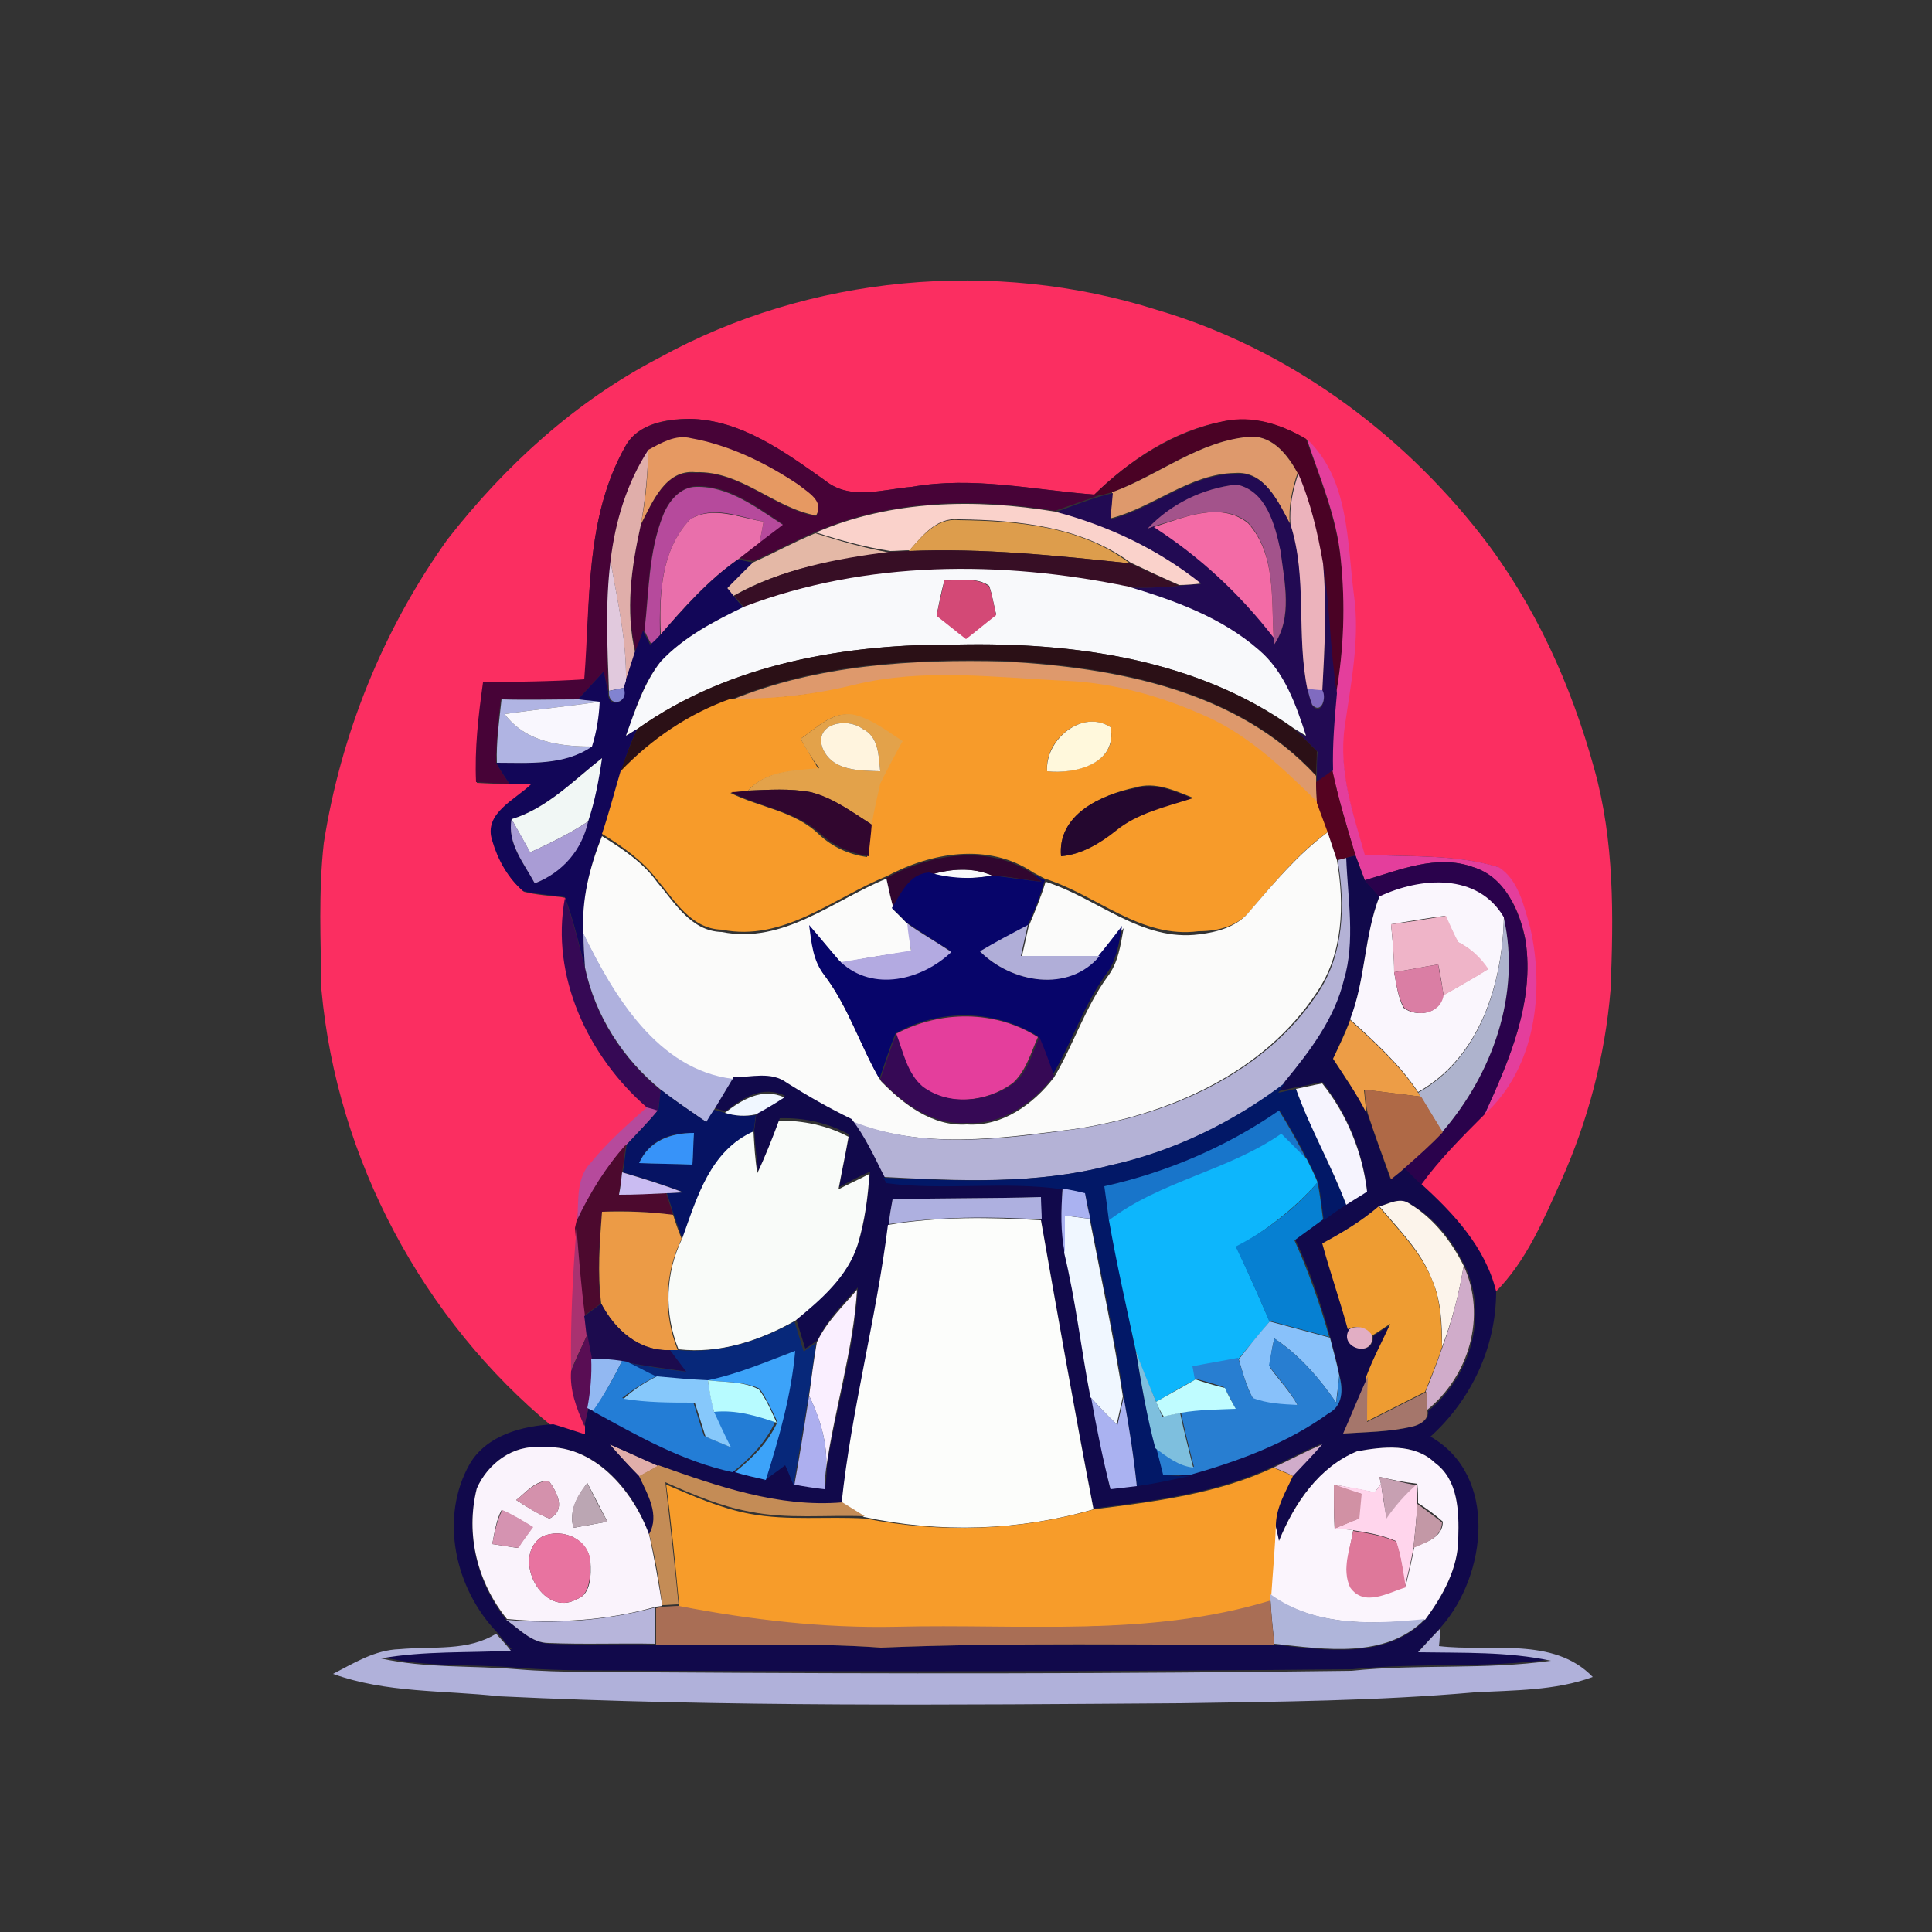 <?xml version="1.0" encoding="utf-8"?>
<!-- Generator: Adobe Illustrator 26.0.3, SVG Export Plug-In . SVG Version: 6.00 Build 0)  -->
<svg version="1.1" id="Layer_1" xmlns="http://www.w3.org/2000/svg" xmlns:xlink="http://www.w3.org/1999/xlink" x="0px" y="0px"
	 viewBox="0 0 250 250" style="enable-background:new 0 0 250 250;" xml:space="preserve">
<rect x="0" y="0" width="250" height="250" fill="#333333" stroke="none"/>
<style type="text/css">
	.st0{fill:#FB2E61;}
	.st1{fill:#470337;}
	.st2{fill:#4A0225;}
	.st3{fill:#E69962;}
	.st4{fill:#DE996C;}
	.st5{fill:#E43E9C;}
	.st6{fill:#E0AEAA;}
	.st7{fill:#220A53;}
	.st8{fill:#ECB3BC;}
	.st9{fill:#B64A9C;}
	.st10{fill:#A3538B;}
	.st11{fill:#FAD2CB;}
	.st12{fill:#E96FAB;}
	.st13{fill:#F36BA6;}
	.st14{fill:#DD9D4C;}
	.st15{fill:#E4B8A6;}
	.st16{fill:#370E25;}
	.st17{fill:#120658;}
	.st18{fill:#E1C9DD;}
	.st19{fill:#F8F9FB;}
	.st20{fill:#D34976;}
	.st21{fill:#2B1016;}
	.st22{fill:#F79B2A;}
	.st23{fill:#8183D1;}
	.st24{fill:#806BC0;}
	.st25{fill:#B0B4E3;}
	.st26{fill:#F9F7FE;}
	.st27{fill:#E3A24A;}
	.st28{fill:#FFF4DE;}
	.st29{fill:#FFF8DC;}
	.st30{fill:#F1F7F5;}
	.st31{fill:#550321;}
	.st32{fill:#31062F;}
	.st33{fill:#24072F;}
	.st34{fill:#A99CD5;}
	.st35{fill:#FBFBFA;}
	.st36{fill:#B4B2D6;}
	.st37{fill:#11094B;}
	.st38{fill:#07056A;}
	.st39{fill:#2A024C;}
	.st40{fill:#FAF6FD;}
	.st41{fill:#360955;}
	.st42{fill:#EFB4C8;}
	.st43{fill:#AEB3CD;}
	.st44{fill:#B3AAE1;}
	.st45{fill:#B0AED8;}
	.st46{fill:#AFB1DE;}
	.st47{fill:#DA7EA4;}
	.st48{fill:#ED9D46;}
	.st49{fill:#021867;}
	.st50{fill:#F6F4FE;}
	.st51{fill:#061363;}
	.st52{fill:#F0F7FF;}
	.st53{fill:#AF6946;}
	.st54{fill:#1875CA;}
	.st55{fill:#F9FBF9;}
	.st56{fill:#3793F9;}
	.st57{fill:#0DB6FC;}
	.st58{fill:#4C092E;}
	.st59{fill:#CABCF2;}
	.st60{fill:#0680D2;}
	.st61{fill:#AAB2F1;}
	.st62{fill:#AEB0E0;}
	.st63{fill:#FCF4EB;}
	.st64{fill:#EE9C32;}
	.st65{fill:#EC9B46;}
	.st66{fill:#FCFDFB;}
	.st67{fill:#A93270;}
	.st68{fill:#D0ACCA;}
	.st69{fill:#FAEFFF;}
	.st70{fill:#1C0B4E;}
	.st71{fill:#07287A;}
	.st72{fill:#88C1FA;}
	.st73{fill:#E2AEC4;}
	.st74{fill:#590D54;}
	.st75{fill:#287ED1;}
	.st76{fill:#92B8F2;}
	.st77{fill:#3CA3F9;}
	.st78{fill:#7EBFDE;}
	.st79{fill:#237DD6;}
	.st80{fill:#86C8FB;}
	.st81{fill:#A5766B;}
	.st82{fill:#B7FBFF;}
	.st83{fill:#BFFCFF;}
	.st84{fill:#ADAFEF;}
	.st85{fill:#FAF3FC;}
	.st86{fill:#FBF5FD;}
	.st87{fill:#C48C56;}
	.st88{fill:#F79C2A;}
	.st89{fill:#C7A0B2;}
	.st90{fill:#D491AC;}
	.st91{fill:#FFD5EC;}
	.st92{fill:#BBA6B3;}
	.st93{fill:#D191A4;}
	.st94{fill:#C398A6;}
	.st95{fill:#D593B1;}
	.st96{fill:#DE789A;}
	.st97{fill:#E873A0;}
	.st98{fill:#AFB5DA;}
	.st99{fill:#A96E55;}
	.st100{fill:#B7B5DB;}
	.st101{fill:#B0B1DA;}
</style>
<g id="_x23_fb2e61ff">
	<path class="st0" d="M85.3,46.3c19.4-10.7,43.3-12.9,64.4-6.2c16.7,4.9,31.4,15.6,42,29.2c6.9,8.9,11.6,19.3,14.6,30.2
		c2.6,9.3,2.5,19,2.1,28.6c-0.7,8.5-2.9,16.9-6.4,24.7c-2.3,5.1-4.5,10.4-8.5,14.4c-1.4-5.7-5.5-10-9.7-13.9
		c2.4-3.3,5.3-6.2,8.2-9.1c6.6-6,7.8-15.9,5.9-24.2c-0.8-2.8-1.5-6.2-4.1-7.8c-5.6-1.7-11.5-1.3-17.3-1.6
		c-1.5-5.4-3.3-10.9-2.6-16.5s2-11.3,1.2-17.1c-0.9-6.9-0.6-15-6.1-20.2c-3.2-1.9-6.9-3-10.6-2.3c-6.5,1.2-12.2,5-16.8,9.5
		c-7.9-0.6-15.7-2.4-23.6-1c-3.7,0.3-8,1.8-11.2-0.8c-5.3-3.7-10.9-7.9-17.6-8c-3,0-6.7,0.6-8.3,3.6c-5.2,9.2-4.5,20-5.2,30.2
		c-4.4,0.3-8.7,0.3-13.1,0.4c-0.7,4.3-1.1,8.6-0.9,12.9c1.4,0.1,2.9,0.1,4.3,0.2c0.7,0,2.2,0,2.9,0c-2.2,2.1-6.4,3.8-5.1,7.4
		c0.7,2.4,2,4.8,4,6.5c1.6,0.4,3.2,0.5,4.9,0.7l0.5,0.1c-1.9,10.2,3,20.6,10.7,27.1c-2.6,2.3-5.2,4.6-7.4,7.2c-1.9,2-1.5,5-1.8,7.6
		l0,0.9c-0.5,6.2-0.8,12.4-0.7,18.5c-0.2,2.5,0.8,4.8,1.7,7.1c0,0.4,0,1,0,1.4c-1.4-0.5-2.7-0.9-4.1-1.3c-16.9-13.9-28-34.7-30-56.6
		c-0.1-6.3-0.4-12.7,0.3-19c2.2-14.1,7.7-27.7,16-39.3C65.4,60.2,74.5,51.9,85.3,46.3z"/>
</g>
<g id="_x23_470337ff">
	<path class="st1" d="M80.9,57.8c1.6-3,5.3-3.5,8.3-3.6c6.7,0.1,12.4,4.3,17.6,8c3.2,2.6,7.5,1.1,11.2,0.8c7.9-1.4,15.8,0.4,23.6,1
		l0.9,0c-2,0.7-4,1.4-6,2.1c-10.3-1.7-21.2-1.5-30.9,2.7c-2.8,1.2-5.4,2.6-8.1,3.8c-0.5-0.1-1.4-0.3-1.9-0.4
		c0.9-0.7,1.8-1.4,2.7-2.1c1-0.8,2-1.6,3-2.3c-3.4-2.2-6.9-5-11.2-4.9c-2.1,0.1-3.6,1.9-4.3,3.7c-1.9,4.7-1.9,9.9-2.4,14.9
		c-0.4,1-0.8,1.9-1.1,2.9C80.9,79,81.7,73.4,82.9,68c1.5-2.9,3.1-7.2,7.1-6.8c5.8-0.3,10.1,4.6,15.6,5.6c1.1-1.9-1.1-3-2.3-4
		c-4.2-2.9-8.9-5.1-13.9-6c-2-0.5-3.8,0.6-5.5,1.5c-2.8,4.3-4.3,9.4-4.9,14.4c-0.7,5.6-0.4,11.2-0.3,16.8c-0.1-0.6-0.4-1.9-0.6-2.6
		c-1.1,1.2-2.2,2.4-3.3,3.6c-3.3,0-6.7,0.1-10,0c-0.3,2.7-0.6,5.5-0.6,8.2c0.5,0.9,1.1,1.8,1.7,2.7c-1.4,0-2.9-0.1-4.3-0.2
		c-0.2-4.3,0.3-8.6,0.9-12.9c4.4-0.1,8.7-0.1,13.1-0.4C76.4,77.9,75.7,67,80.9,57.8z"/>
</g>
<g id="_x23_4a0225ff">
	<path class="st2" d="M158.4,54.5c3.7-0.8,7.4,0.4,10.6,2.3c1.8,5.1,3.9,10.2,4.5,15.6c0.6,5.8,0.4,11.6-0.6,17.3
		c-0.9-5.6-0.9-11.3-1.8-16.9c-0.7-3.9-1.7-7.9-3.2-11.6c-1.2-2.3-3.1-4.7-5.9-4.7c-6.7,0.4-12,4.9-18.1,7.2
		c-0.4,0.1-1.1,0.3-1.5,0.4l-0.9,0C146.2,59.5,152,55.8,158.4,54.5z"/>
</g>
<g id="_x23_e69962ff">
	<path class="st3" d="M83.9,58.2c1.7-0.9,3.5-2,5.5-1.5c5,0.9,9.7,3.2,13.9,6c1.2,1,3.4,2.1,2.3,4c-5.5-1-9.7-5.8-15.6-5.6
		c-3.9-0.4-5.6,3.9-7.1,6.8C83.6,64.7,83.8,61.5,83.9,58.2z"/>
</g>
<g id="_x23_de996cff">
	<path class="st4" d="M143.9,63.7c6.1-2.2,11.4-6.8,18.1-7.2c2.8,0,4.7,2.5,5.9,4.7c-0.7,2.1-1.2,4.4-1,6.6
		c-1.5-2.8-3.2-6.9-7.1-6.6c-5.9,0.1-10.6,4.5-16.2,5.9C143.8,66,143.9,64.8,143.9,63.7z"/>
	<path class="st4" d="M94.6,90.6c11.2-4.6,23.5-5.3,35.4-5c14.4,0.8,30.1,3.7,40.3,14.8v0.9c0,0.7,0.1,2,0.1,2.7
		c-4.3-4.2-8.6-8.5-14.2-11c-5.7-2.6-11.9-4.4-18.2-4.7c-9.2-0.5-18.5-1.7-27.5,0.5C105.3,89.9,100,90.5,94.6,90.6z"/>
</g>
<g id="_x23_e43e9cff">
	<path class="st5" d="M169.1,56.8c5.5,5.2,5.2,13.2,6.1,20.2c0.8,5.7-0.4,11.4-1.2,17.1s1.1,11.2,2.6,16.5
		c5.8,0.3,11.7-0.1,17.3,1.6c2.6,1.6,3.3,5.1,4.1,7.8c1.9,8.3,0.7,18.2-5.9,24.2c3.2-7,6.5-14.6,5.3-22.5c-0.7-3.9-2.7-8.2-6.8-9.5
		c-4.7-1.7-9.5,0.4-14,1.7c-0.4-1.1-0.8-2.2-1.2-3.2c-1.1-3.7-2.2-7.3-3-11c-0.1-3.3,0.2-6.7,0.5-10c1-5.7,1.2-11.5,0.6-17.3
		C173,66.9,170.8,61.9,169.1,56.8z"/>
	<path class="st5" d="M115.9,133.8c5.8-3.1,12.9-3.1,18.4,0.4c-0.9,2-1.5,4.3-3.2,5.9c-3.3,2.5-8.4,3.1-11.9,0.5
		C117.4,138.9,116.8,136.2,115.9,133.8z"/>
</g>
<g id="_x23_e0aeaaff">
	<path class="st6" d="M79,72.6c0.6-5.1,2.1-10.1,4.9-14.4c-0.1,3.3-0.4,6.5-1,9.8c-1.2,5.4-2,11-0.7,16.5c-0.4,1.2-0.9,2.4-1.2,3.7
		C81.1,82.9,79.9,77.8,79,72.6z"/>
	<path class="st6" d="M78.9,186.9c2.1,0.9,4.2,1.8,6.3,2.8c-0.6,0.3-1.9,1-2.5,1.4C81.4,189.7,80.1,188.3,78.9,186.9z"/>
</g>
<g id="_x23_220a53ff">
	<path class="st7" d="M143.7,67.2c5.6-1.4,10.2-5.8,16.2-5.9c3.8-0.3,5.6,3.8,7.1,6.6c2.3,6.9,0.7,14.3,2.2,21.3
		c0.1,0.5,0.4,1.6,0.6,2.1c1.2,1.4,1.9-1,1.3-1.9c0.3-5.5,0.6-11.1,0.1-16.6c0.9,5.6,0.9,11.3,1.8,16.9c-0.3,3.3-0.6,6.7-0.5,10
		c-0.5,0.4-1.6,1.2-2.1,1.6v-0.9c0-1,0-2.1,0.1-3.1c-1-1-2-2-3-2.9c0.4,0.2,1.1,0.7,1.5,0.9c-1.3-4-2.7-8.3-6.1-11.1
		C158.1,80,152,77.8,146,76c2.2,0.1,4.4,0,6.6-0.2c0.7-0.1,2.1-0.2,2.8-0.2c-5.6-4.4-12.1-7.5-18.9-9.3c2-0.7,3.9-1.5,6-2.1
		c0.4-0.1,1.1-0.3,1.5-0.4C143.9,64.8,143.8,66,143.7,67.2 M148.5,68.4l0.8-0.3c5.9,3.8,11.2,8.7,15.5,14.3l0,1.1
		c2.6-3.6,1.4-8.2,0.9-12.2c-0.7-3.3-1.9-7.8-5.7-8.6C155.6,63.2,151.5,65.3,148.5,68.4z"/>
</g>
<g id="_x23_ecb3bcff">
	<path class="st8" d="M167,67.9c-0.2-2.3,0.3-4.5,1-6.6c1.6,3.7,2.5,7.6,3.2,11.6c0.5,5.5,0.2,11-0.1,16.6c-0.5-0.1-1.4-0.2-1.9-0.2
		C167.7,82.1,169.2,74.8,167,67.9z"/>
</g>
<g id="_x23_b64a9cff">
	<path class="st9" d="M85.8,66.7c0.7-1.8,2.2-3.7,4.3-3.7c4.2-0.1,7.8,2.7,11.2,4.9c-1,0.8-2,1.5-3,2.3c0.1-0.7,0.4-2,0.5-2.7
		c-3.1-0.6-6.5-2.2-9.5-0.3c-3.8,4-4,9.8-3.9,15c-0.3,0.3-0.8,0.9-1.1,1.2c-0.2-0.4-0.7-1.3-0.9-1.8C84,76.6,83.9,71.5,85.8,66.7z"
		/>
	<path class="st9" d="M83.8,143.2c0.3,0.1,1,0.3,1.4,0.4c-1.3,1.6-2.7,3-4.1,4.5c-2.7,2.9-4.7,6.3-6.4,9.9c0.2-2.6-0.2-5.6,1.8-7.6
		C78.6,147.8,81.2,145.5,83.8,143.2z"/>
</g>
<g id="_x23_a3538bff">
	<path class="st10" d="M148.5,68.4c3-3.2,7.1-5.2,11.5-5.7c3.9,0.8,5,5.3,5.7,8.6c0.5,4,1.6,8.7-0.9,12.2l0-1.1
		c-0.3-5,0.3-10.8-3.3-14.8c-3.6-2.8-8.3-0.6-12.2,0.5L148.5,68.4z"/>
</g>
<g id="_x23_fad2cbff">
	<path class="st11" d="M105.6,68.9c9.7-4.2,20.6-4.4,30.9-2.7c6.9,1.8,13.4,4.9,18.9,9.3c-0.7,0.1-2.1,0.2-2.8,0.2
		c-2.1-0.9-4.2-1.9-6.3-2.9c-6.4-4.7-14.6-5.5-22.2-5.6c-2.9-0.3-4.7,2.1-6.4,4c-0.6,0-1.9,0.1-2.5,0.1
		C111.9,70.8,108.7,69.9,105.6,68.9z"/>
</g>
<g id="_x23_e96fabff">
	<path class="st12" d="M89.3,67.2c2.9-1.8,6.4-0.2,9.5,0.3c-0.1,0.7-0.4,2-0.5,2.7c-0.9,0.7-1.8,1.4-2.7,2.1
		c-3.9,2.7-7.1,6.3-10.1,9.8C85.3,77,85.5,71.2,89.3,67.2z"/>
</g>
<g id="_x23_f36ba6ff">
	<path class="st13" d="M149.3,68.2c3.8-1.2,8.6-3.4,12.2-0.5c3.6,4,3,9.8,3.3,14.8C160.4,76.8,155.2,72,149.3,68.2z"/>
</g>
<g id="_x23_dd9d4cff">
	<path class="st14" d="M117.6,71.3c1.7-1.9,3.6-4.3,6.4-4c7.7,0.1,15.9,0.8,22.2,5.6C136.8,71.9,127.2,70.9,117.6,71.3z"/>
</g>
<g id="_x23_e4b8a6ff">
	<path class="st15" d="M97.4,72.8c2.7-1.2,5.4-2.7,8.1-3.8c3.2,1,6.3,1.9,9.6,2.5c-6.9,0.9-14,2.1-20.2,5.6c-0.2-0.2-0.6-0.7-0.8-1
		C95.2,74.9,96.3,73.8,97.4,72.8z"/>
</g>
<g id="_x23_370e25ff">
	<path class="st16" d="M115.1,71.4c0.6,0,1.9-0.1,2.5-0.1c9.6-0.4,19.2,0.6,28.7,1.6c2.1,1,4.2,1.9,6.3,2.9
		c-2.2,0.2-4.4,0.3-6.6,0.2c-16.4-3.5-33.9-3.4-49.7,2.6c-0.3-0.4-1-1.2-1.3-1.5C101.1,73.6,108.2,72.3,115.1,71.4z"/>
</g>
<g id="_x23_120658ff">
	<path class="st17" d="M85.4,82.2c3.1-3.5,6.2-7.1,10.1-9.8c0.5,0.1,1.4,0.3,1.9,0.4c-1.1,1.1-2.2,2.2-3.3,3.3
		c0.2,0.2,0.6,0.7,0.8,1c0.3,0.4,1,1.2,1.3,1.5c-3.9,1.8-7.8,3.9-10.7,7c-2.3,2.8-3.3,6.3-4.5,9.6c0.4-0.2,1.1-0.7,1.5-0.9
		c-0.9,1.8-1.6,3.8-2.2,5.7c-0.8,2.7-1.5,5.4-2.4,8.1c-1.6,4-2.6,8.3-2.4,12.7c0,1.5,0.1,2.9,0.2,4.4c-0.8-3.1-1.5-6.2-2.6-9.1
		l-0.5-0.1c-1.6-0.2-3.3-0.3-4.9-0.7c-2-1.7-3.3-4.1-4-6.5c-1.2-3.6,3-5.3,5.1-7.4c-0.7,0-2.2,0-2.9,0c-0.6-0.9-1.2-1.8-1.7-2.7
		c4.2,0,8.7,0.4,12.3-2.1c0.6-1.9,0.9-3.8,1-5.8c-0.7-0.1-2-0.2-2.7-0.3c1.1-1.2,2.2-2.4,3.3-3.6c0.2,0.6,0.4,1.9,0.6,2.6
		c-0.2,2.3,2.7,1.6,1.9-0.4l0.3-0.9c0.4-1.2,0.8-2.4,1.2-3.7c0.4-1,0.8-1.9,1.1-2.9c0.2,0.4,0.7,1.3,0.9,1.8
		C84.6,83.1,85.1,82.5,85.4,82.2 M66.2,106c-0.6,3.2,1.6,5.7,3,8.3c3.5-1.4,6-4.3,6.9-8c0.8-2.7,1.3-5.4,1.8-8.2
		C74.2,101,70.8,104.6,66.2,106z"/>
</g>
<g id="_x23_e1c9ddff">
	<path class="st18" d="M79,72.6c0.9,5.1,2.1,10.3,2,15.5L80.7,89c-0.5,0.1-1.5,0.3-1.9,0.4C78.6,83.8,78.3,78.2,79,72.6z"/>
</g>
<g id="_x23_f8f9fbff">
	<path class="st19" d="M96.3,78.5c15.8-6,33.3-6,49.7-2.6c6,1.8,12.1,4,16.9,8.2c3.3,2.8,4.8,7.1,6.1,11.1c-0.4-0.2-1.1-0.7-1.5-0.9
		C155,85.3,139,83.1,124,83.4c-14.4-0.1-29.5,2.4-41.5,10.9c-0.4,0.2-1.1,0.7-1.5,0.9c1.2-3.3,2.3-6.8,4.5-9.6
		C88.5,82.4,92.4,80.4,96.3,78.5 M122.2,75.1c-0.4,1.5-0.7,3-1,4.5c1.3,1,2.5,2,3.8,3c1.3-1,2.6-2.1,3.9-3.1
		c-0.3-1.2-0.5-2.5-0.9-3.7C126.3,74.6,124.2,75.2,122.2,75.1z"/>
	<path class="st19" d="M120.4,113.2c2.6-0.8,5.5-1,8,0.1C125.8,113.8,123.1,113.7,120.4,113.2z"/>
</g>
<g id="_x23_d34976ff">
	<path class="st20" d="M122.2,75.1c1.9,0.1,4.1-0.5,5.8,0.8c0.4,1.2,0.6,2.4,0.9,3.7c-1.3,1-2.6,2.1-3.9,3.1c-1.3-1-2.5-2-3.8-3
		C121.5,78.1,121.9,76.6,122.2,75.1z"/>
</g>
<g id="_x23_2b1016ff">
	<path class="st21" d="M82.5,94.3c12-8.5,27.1-11,41.5-10.9c15-0.3,31,1.9,43.4,10.9c1,0.9,2,1.9,3,2.9c0,1-0.1,2.1-0.1,3.1
		c-10.2-11.1-26-14-40.3-14.8c-11.9-0.3-24.3,0.4-35.4,5c-5.5,1.9-10.3,5.2-14.3,9.4C80.9,98.1,81.6,96.1,82.5,94.3z"/>
</g>
<g id="_x23_f79b2aff">
	<path class="st22" d="M110.6,88.6c9-2.2,18.3-0.9,27.5-0.5c6.3,0.3,12.5,2.1,18.2,4.7c5.5,2.5,9.9,6.8,14.2,11
		c0.5,1.3,0.9,2.5,1.4,3.8c-3.9,2.8-6.9,6.5-10,10.1c-1.6,2.1-4.2,2.8-6.8,2.8c-7.5,1-13.2-4.7-19.9-6.8c-0.4-0.2-1.1-0.6-1.5-0.8
		c-5.8-3.9-13.2-2.6-19,0.5c-6.9,2.8-13.3,8.5-21.3,6.9c-4-0.1-6.1-3.8-8.4-6.5c-1.9-2.5-4.5-4.3-7.1-5.9c0.9-2.7,1.6-5.4,2.4-8.1
		c4-4.2,8.9-7.5,14.3-9.4C100,90.5,105.3,89.9,110.6,88.6 M103.6,95.6c0.8,1.3,1.5,2.6,2.3,3.9c-3.2,0.3-6.8,0.2-9.2,2.9
		c-0.5,0-1.6,0.1-2.2,0.2c3.8,1.9,8.3,2.3,11.5,5.4c1.7,1.6,3.9,2.6,6.2,2.9c0.1-1.4,0.3-2.8,0.4-4.1c0.3-1.8,0.7-3.6,1.1-5.3
		c0.9-1.9,1.9-3.7,2.9-5.5c-2-1.2-3.9-2.7-6.2-3.4C107.8,91.9,105.7,94.2,103.6,95.6 M135.5,99.8c3.5,0.4,9.2-1,8.2-5.7
		C140.1,91.7,135.1,95.7,135.5,99.8 M137.3,110.8c2.7-0.2,5-1.7,7.1-3.4c2.9-2.3,6.5-3.1,9.9-4.2c-2.3-0.9-4.8-2.1-7.4-1.3
		C142.6,102.8,136.8,105.4,137.3,110.8z"/>
</g>
<g id="_x23_8183d1ff">
	<path class="st23" d="M78.8,89.4c0.5-0.1,1.5-0.3,1.9-0.4C81.5,91,78.6,91.7,78.8,89.4z"/>
</g>
<g id="_x23_806bc0ff">
	<path class="st24" d="M169.2,89.1c0.5,0.1,1.4,0.2,1.9,0.2c0.6,0.9-0.1,3.2-1.3,1.9C169.6,90.7,169.3,89.7,169.2,89.1z"/>
</g>
<g id="_x23_b0b4e3ff">
	<path class="st25" d="M64.9,90.5c3.3,0.1,6.7,0,10,0c0.7,0.1,2,0.2,2.7,0.3c-4.1,0.6-8.2,1-12.3,1.6c2.7,3.6,7.1,4.2,11.3,4.2
		c-3.6,2.5-8.2,2.1-12.3,2.1C64.2,96,64.6,93.3,64.9,90.5z"/>
</g>
<g id="_x23_f9f7feff">
	<path class="st26" d="M65.3,92.4c4.1-0.6,8.2-1,12.3-1.6c-0.1,2-0.4,3.9-1,5.8C72.4,96.6,68,96,65.3,92.4z"/>
</g>
<g id="_x23_e3a24aff">
	<path class="st27" d="M103.6,95.6c2.1-1.4,4.2-3.7,7-3.1c2.3,0.6,4.2,2.1,6.2,3.4c-1,1.8-2,3.7-2.9,5.5c-0.4,1.8-0.8,3.5-1.1,5.3
		c-2.5-1.6-5-3.4-7.9-4.2c-2.7-0.5-5.4-0.3-8.1-0.2c2.3-2.6,5.9-2.6,9.2-2.9C105.1,98.2,104.3,96.9,103.6,95.6 M106.4,96.7
		c1.2,3.1,4.8,3,7.5,3.1c-0.2-2-0.2-4.5-2.3-5.5C109.6,92.8,105.4,93.6,106.4,96.7z"/>
</g>
<g id="_x23_fff4deff">
	<path class="st28" d="M106.4,96.7c-1-3.1,3.2-3.9,5.2-2.4c2.1,1,2.1,3.5,2.3,5.5C111.2,99.7,107.6,99.8,106.4,96.7z"/>
</g>
<g id="_x23_fff8dcff">
	<path class="st29" d="M135.5,99.8c-0.3-4.1,4.6-8.1,8.2-5.7C144.6,98.9,139,100.2,135.5,99.8z"/>
</g>
<g id="_x23_f1f7f5ff">
	<path class="st30" d="M66.2,106c4.6-1.4,8-5,11.7-7.9c-0.4,2.8-0.9,5.5-1.8,8.2c-2.4,1.6-4.9,2.8-7.5,4
		C67.8,108.9,67,107.4,66.2,106z"/>
</g>
<g id="_x23_550321ff">
	<path class="st31" d="M172.4,99.7c0.8,3.7,1.9,7.4,3,11l-1.2,0.3l-1.2,0.3c-0.4-1.2-0.8-2.4-1.2-3.6c-0.5-1.3-0.9-2.5-1.4-3.8
		c0-0.7-0.1-2-0.1-2.7C170.9,100.8,171.9,100.1,172.4,99.7z"/>
</g>
<g id="_x23_31062fff">
	<path class="st32" d="M94.6,102.5c0.5,0,1.6-0.1,2.2-0.2c2.7-0.1,5.4-0.3,8.1,0.2c2.9,0.7,5.4,2.6,7.9,4.2
		c-0.1,1.4-0.3,2.8-0.4,4.1c-2.3-0.4-4.5-1.3-6.2-2.9C102.9,104.9,98.4,104.5,94.6,102.5z"/>
	<path class="st32" d="M114.7,113.6c5.8-3.1,13.2-4.4,19-0.5c0.3,0.3,0.9,0.8,1.1,1c-2.1-0.2-4.2-0.7-6.4-0.8
		c-2.5-1.1-5.4-0.9-8-0.1c-2.5,0.2-3.6,2.7-4.8,4.6C115.3,116.3,115,115,114.7,113.6z"/>
</g>
<g id="_x23_24072fff">
	<path class="st33" d="M137.3,110.8c-0.5-5.4,5.2-8,9.6-8.8c2.6-0.8,5.1,0.4,7.4,1.3c-3.4,1.1-7.1,1.9-9.9,4.2
		C142.4,109.1,140.1,110.5,137.3,110.8z"/>
</g>
<g id="_x23_a99cd5ff">
	<path class="st34" d="M69.2,114.3c-1.4-2.6-3.6-5.2-3-8.3c0.8,1.4,1.6,2.8,2.4,4.3c2.6-1.2,5.1-2.4,7.5-4
		C75.3,110,72.8,112.9,69.2,114.3z"/>
</g>
<g id="_x23_fbfbfaff">
	<path class="st35" d="M161.8,117.8c3.1-3.6,6.2-7.3,10-10.1c0.4,1.2,0.8,2.4,1.2,3.6c1,5.8,0.8,12.1-2.6,17.1
		c-6.9,10.5-19.3,15.9-31.4,17.7c-9.5,1.2-19.7,2.7-28.9-1c-2.9-1.4-5.7-3-8.4-4.7c-2.1-1.4-4.6-0.7-6.9-0.7
		c-9.8-1.2-15.4-10.8-19.3-18.8c-0.3-4.4,0.8-8.7,2.4-12.7c2.6,1.6,5.3,3.4,7.1,5.9c2.3,2.7,4.4,6.4,8.4,6.5
		c8,1.6,14.4-4.1,21.3-6.9c0.3,1.4,0.6,2.8,1,4.1c0.4,0.4,1.3,1.3,1.8,1.8c0.1,1.2,0.3,2.3,0.4,3.5c-3,0.4-6.1,0.9-9.1,1.5
		c-1.3-1.5-2.6-3.1-3.9-4.6c0.3,2.2,0.5,4.6,2,6.5c3,4.1,4.5,9,7.1,13.4c2.9,3,6.7,5.9,11.1,5.6c4.6,0.3,8.6-2.6,11.3-6.1
		c2.5-4.2,4-9,6.9-13c1.4-1.8,1.7-4.1,2.1-6.3c-1,1.2-2,2.5-3,3.8c-3.4,0-6.8,0-10.2,0c0.3-1.3,0.6-2.7,0.9-4
		c0.8-1.9,1.6-3.8,2.2-5.8c6.7,2.1,12.4,7.8,19.9,6.8C157.6,120.6,160.2,119.9,161.8,117.8z"/>
</g>
<g id="_x23_b4b2d6ff">
	<path class="st36" d="M173.1,111.3l1.2-0.3c0.2,5.3,1.2,10.8-0.3,16c-1.2,5-4.4,9.1-7.6,13.1c-6.7,5.1-14.4,8.9-22.7,10.7
		c-9.6,2.5-19.6,2-29.3,1.5c-1.2-2.5-2.5-5-4.1-7.2c9.2,3.7,19.4,2.3,28.9,1c12.1-1.8,24.5-7.2,31.4-17.7
		C173.9,123.4,174.1,117.1,173.1,111.3z"/>
</g>
<g id="_x23_11094bff">
	<path class="st37" d="M174.2,111l1.2-0.3c0.4,1.1,0.8,2.2,1.2,3.2c0.6,0.7,1.3,1.4,1.9,2.1c-2,5.1-1.8,10.8-3.8,16
		c-0.7,1.7-1.5,3.4-2.2,5c1.5,2.3,3.1,4.6,4.4,7c1,2.9,2,5.7,3,8.5c0.4-0.4,1.3-1.1,1.8-1.5c0.7,0.8,1.5,1.5,2.2,2.2
		c4.2,3.8,8.3,8.2,9.7,13.9c0,7.2-3.2,14-8.5,18.8c8.8,5,7.3,17.9,1.4,24.6c-1,1.1-1.9,2.1-2.9,3.1c5.7,0.2,11.5-0.1,17.2,1.1
		c-8.6,1.2-17.2,0.4-25.8,1.3c-30,0.3-60,0.3-90,0.2c-6-0.1-12,0.1-18-0.4c-5.9-0.5-11.8,0-17.6-1.4c5.5-1,11.2-0.7,16.8-1
		c-0.7-0.7-1.3-1.5-1.9-2.2c-5.4-5.6-7.5-14.8-3.5-21.8c2.2-3.7,6.8-4.9,10.8-5.1c1.4,0.4,2.8,0.9,4.1,1.3c0-0.3,0-1,0-1.4
		c0.1-0.6,0.4-1.7,0.5-2.2l0.8,0.4c5.8,3.1,11.6,6.4,18.1,7.9c1.3,0.4,2.7,0.7,4,1c0.9-0.7,1.8-1.3,2.7-2c0.3,0.9,0.7,1.8,1.1,2.6
		c1,0.1,2.9,0.4,3.9,0.5c0.1-0.7,0.2-2,0.2-2.7c1.2-7.7,3.6-15.2,4-23.1c-1.9,2.1-4,4.2-5.2,6.8c-0.4,0.3-1.2,0.9-1.6,1.1
		c-0.4-1.3-0.8-2.6-1.2-3.9c3.4-2.6,6.8-5.7,8.1-9.9c0.9-2.9,1.2-6,1.5-9.1c-1.4,0.6-2.7,1.3-4,2c0.4-2.3,0.9-4.6,1.3-6.8
		c-2.8-1.5-5.8-2.2-9-2.1c-0.8,2.4-1.8,4.7-2.8,6.9c-0.2-1.8-0.4-3.6-0.5-5.4c0.1-0.6,0.2-1.7,0.3-2.2c1.2-0.7,2.5-1.5,3.7-2.2
		c-2.9-1.4-5.4,0.2-7.7,2c-0.4-0.1-1.1-0.3-1.4-0.4c0.8-1.4,1.6-2.7,2.4-4c2.3,0,4.9-0.8,6.9,0.7c2.7,1.7,5.5,3.3,8.4,4.7
		c1.7,2.2,2.9,4.8,4.1,7.2l0.4,0.7c7.6,1,15.3-0.3,22.8,0.8c-0.2,2.8-0.2,5.6,0.3,8.4c1.4,6.2,2.2,12.5,3.4,18.7
		c0.8,3.9,1.5,7.9,2.4,11.8c0.9-0.1,2.6-0.3,3.4-0.4c2.3-0.3,4.6-0.8,6.8-1.3c6.3-1.8,12.7-4.2,18.1-8c1.9-1,1.9-3.1,1.4-4.9
		c-0.3-1.7-0.8-3.3-1.2-4.9c-1.2-4.3-2.6-8.5-4.5-12.5c1.2-0.9,2.4-1.8,3.7-2.7c0.9-0.7,1.9-1.3,2.9-2c0.9-0.6,1.8-1.2,2.7-1.7
		c-0.6-5.1-2.6-10-5.8-14c-1.1,0.2-2.2,0.5-3.4,0.7c-0.6,0.1-1.8,0.4-2.3,0.5c0.2-0.3,0.7-1,0.9-1.3c3.2-3.9,6.4-8.1,7.6-13.1
		C175.4,121.8,174.4,116.3,174.2,111 M115.5,155.2c-0.2,1.1-0.4,2.2-0.5,3.3c-1.5,12.1-4.8,23.9-6,36c-8.2,0.7-16.2-2.1-23.8-4.8
		c-2.1-0.9-4.2-1.9-6.3-2.8c1.2,1.4,2.5,2.8,3.8,4.1c1.1,2.4,2.8,5,1.3,7.6c-2-5.8-7.2-11.9-14-11.3c-3.6-0.4-6.9,2.1-8.3,5.3
		c-1.5,5.9,0,12.2,3.8,17c1.7,1.2,3.3,3,5.6,3.1c4.6,0.2,9.2,0,13.8,0.1c9.7,0.2,19.4-0.3,29.1,0.4c17-0.7,34-0.3,50.9-0.4
		c6.5,0.7,14.4,2,19.5-3.2c2.3-3.1,4.3-6.6,4.3-10.6c0.1-3.4,0-7.5-3-9.7c-2.7-2.6-6.8-2.1-10.1-1.5c-5,2.1-8.2,6.8-10.1,11.6
		c-0.1-0.6-0.4-1.7-0.5-2.3c0.1-2.2,1.3-4.2,2.2-6.2c1.3-1.3,2.6-2.7,3.8-4.1c-2.1,0.9-4.2,2-6.3,3c-7.3,3.4-15.3,4.4-23.2,5.4
		c-2.4-12.4-4.6-24.9-6.8-37.4c0-0.7-0.1-2.2-0.1-2.9C128.3,155.1,121.9,155,115.5,155.2 M178.5,156.1c-2.2,1.9-4.8,3.4-7.3,4.8
		c1,3.8,2.2,7.4,3.5,11.1c-1.5,2.4,3.1,3.8,3,0.9c0.8-0.6,1.7-1.1,2.5-1.6c-1.1,2.3-2.2,4.5-3.1,6.8c-1.1,2.5-2.1,4.9-3.2,7.4
		c3-0.2,6-0.2,8.9-0.9c0.9-0.2,2.2-0.9,2-2c5.4-4.4,7.8-12.2,4.8-18.7c-1.6-3.3-3.9-6.3-7.1-8.1
		C181.1,154.9,179.7,155.7,178.5,156.1z"/>
</g>
<g id="_x23_07056aff">
	<path class="st38" d="M128.4,113.3c2.1,0.2,4.2,0.6,6.4,0.8c-0.3-0.3-0.9-0.8-1.1-1c0.4,0.2,1.1,0.6,1.5,0.8
		c-0.6,2-1.3,3.9-2.2,5.8c-2,1.2-4.1,2.3-6.2,3.4c4.1,4.1,11.5,5.4,15.4,0.5c1-1.2,2-2.5,3-3.8c-0.4,2.2-0.7,4.5-2.1,6.3
		c-2.9,4-4.4,8.8-6.9,13c-0.6-1.7-1.2-3.3-1.9-5c-5.6-3.5-12.7-3.6-18.4-0.4c-0.8,1.9-1.4,3.9-2.1,5.9c-2.5-4.3-4-9.3-7.1-13.4
		c-1.5-1.8-1.7-4.2-2-6.5c1.3,1.5,2.6,3.1,3.9,4.6c4.2,3.8,10.5,2.3,14.3-1.3c-1.9-1.2-3.8-2.4-5.7-3.7c-0.4-0.5-1.3-1.3-1.8-1.8
		c1.2-1.9,2.2-4.4,4.8-4.6C123.1,113.7,125.8,113.8,128.4,113.3z"/>
</g>
<g id="_x23_2a024cff">
	<path class="st39" d="M176.6,113.9c4.5-1.3,9.3-3.4,14-1.7c4.1,1.2,6,5.6,6.8,9.5c1.2,7.9-2.1,15.5-5.3,22.5
		c-2.9,2.9-5.8,5.8-8.2,9.1c-0.8-0.8-1.5-1.5-2.2-2.2c1.7-1.5,3.4-2.9,4.9-4.6c6.5-7.5,10.2-17.8,8-27.7c-3.4-5.8-10.7-5.2-16.1-2.7
		C177.9,115.3,177.2,114.7,176.6,113.9z"/>
</g>
<g id="_x23_faf6fdff">
	<path class="st40" d="M178.5,116c5.3-2.5,12.7-3.1,16.1,2.7c-0.2,8.6-3.1,18.1-11.1,22.6c-2.4-3.6-5.6-6.5-8.8-9.4
		C176.7,126.8,176.5,121.2,178.5,116 M180,119.6c0.2,2.1,0.4,4.2,0.4,6.2c0.3,1.6,0.5,3.2,1.2,4.6c1.7,1.3,4.8,0.8,5.1-1.6
		c1.9-1.1,3.9-2.2,5.8-3.4c-1-1.5-2.3-2.7-3.9-3.5c-0.5-1.1-1.1-2.2-1.6-3.4C184.7,118.8,182.3,119.2,180,119.6z"/>
</g>
<g id="_x23_360955ff">
	<path class="st41" d="M73.1,116.2c1.1,3,1.8,6,2.6,9.1c1.3,6.2,4.9,11.8,9.8,15.8c-0.1,0.9-0.2,1.8-0.4,2.6c-0.3-0.1-1-0.3-1.4-0.4
		C76.1,136.7,71.2,126.3,73.1,116.2z"/>
	<path class="st41" d="M113.9,139.7c0.7-2,1.3-4,2.1-5.9c0.9,2.4,1.4,5.1,3.4,6.8c3.5,2.6,8.5,2,11.9-0.5c1.7-1.5,2.3-3.9,3.2-5.9
		c0.7,1.6,1.3,3.3,1.9,5c-2.7,3.5-6.7,6.4-11.3,6.1C120.5,145.6,116.8,142.7,113.9,139.7z"/>
</g>
<g id="_x23_efb4c8ff">
	<path class="st42" d="M180,119.6c2.4-0.3,4.8-0.7,7.1-1.1c0.5,1.1,1,2.3,1.6,3.4c1.6,0.8,2.9,2,3.9,3.5c-1.9,1.2-3.9,2.3-5.8,3.4
		c-0.2-1.3-0.4-2.7-0.7-4c-1.9,0.3-3.8,0.7-5.7,1C180.4,123.7,180.2,121.6,180,119.6z"/>
</g>
<g id="_x23_aeb3cdff">
	<path class="st43" d="M194.6,118.8c2.2,9.9-1.5,20.2-8,27.7c-0.9-1.5-1.8-3.1-2.8-4.6l-0.3-0.5
		C191.5,136.9,194.4,127.4,194.6,118.8z"/>
</g>
<g id="_x23_b3aae1ff">
	<path class="st44" d="M117.4,119.5c1.8,1.3,3.8,2.4,5.7,3.7c-3.8,3.6-10.1,5.2-14.3,1.3c3-0.5,6.1-1,9.1-1.5
		C117.7,121.9,117.5,120.7,117.4,119.5z"/>
</g>
<g id="_x23_b0aed8ff">
	<path class="st45" d="M126.8,123.1c2-1.2,4.1-2.3,6.2-3.4c-0.3,1.3-0.6,2.6-0.9,4c3.4,0,6.8,0,10.2,0
		C138.3,128.5,130.9,127.2,126.8,123.1z"/>
</g>
<g id="_x23_afb1deff">
	<path class="st46" d="M75.5,120.8c3.9,8,9.6,17.6,19.3,18.8c-0.8,1.3-1.6,2.7-2.4,4c-0.2,0.4-0.7,1.2-1,1.6c-2-1.4-4-2.7-5.9-4.2
		c-4.9-4-8.5-9.6-9.8-15.8C75.6,123.8,75.5,122.3,75.5,120.8z"/>
</g>
<g id="_x23_da7ea4ff">
	<path class="st47" d="M180.4,125.8c1.9-0.3,3.8-0.7,5.7-1c0.2,1.3,0.5,2.6,0.7,4c-0.4,2.4-3.4,2.9-5.1,1.6
		C180.9,129,180.7,127.4,180.4,125.8z"/>
</g>
<g id="_x23_ed9d46ff">
	<path class="st48" d="M172.5,137c0.8-1.7,1.6-3.3,2.2-5c3.2,2.9,6.4,5.8,8.8,9.4l0.3,0.5c-2.4-0.3-4.9-0.6-7.3-0.9
		c0.1,0.8,0.2,2.2,0.3,3C175.6,141.6,174,139.3,172.5,137z"/>
</g>
<g id="_x23_021867ff">
	<path class="st49" d="M143.6,150.8c8.2-1.8,16-5.6,22.7-10.7c-0.2,0.3-0.7,1-0.9,1.3c0.6-0.1,1.8-0.4,2.3-0.5
		c1.9,5.1,4.6,9.9,6.5,15c-1,0.6-1.9,1.3-2.9,2c-0.2-1.6-0.4-3.2-0.7-4.8c-0.4-1-0.9-2.1-1.4-3c-1.1-2.2-2.3-4.3-3.6-6.4
		c-6.8,4.7-14.5,8.1-22.6,9.8c0.2,1.5,0.4,2.9,0.6,4.4c1,5.7,2.2,11.4,3.4,17.1c0.7,4.2,1.4,8.3,2.7,12.4c0.3,1.2,0.6,2.4,0.9,3.5
		c1.1,0,2.2,0.1,3.3,0.1c-2.3,0.5-4.5,1-6.8,1.3c-0.4-3.9-1-7.7-1.7-11.5c-1.1-7.7-2.8-15.4-4.3-23c-0.2-1.1-0.4-2.2-0.7-3.3
		c-0.7-0.2-2.2-0.5-2.9-0.6c-7.6-1.1-15.3,0.2-22.8-0.8l-0.4-0.7C124.1,152.8,134,153.3,143.6,150.8z"/>
</g>
<g id="_x23_f6f4feff">
	<path class="st50" d="M167.7,140.9c1.1-0.2,2.2-0.5,3.4-0.7c3.2,4,5.2,8.9,5.8,14c-0.9,0.6-1.8,1.1-2.7,1.7
		C172.3,150.8,169.5,146,167.7,140.9z"/>
</g>
<g id="_x23_061363ff">
	<path class="st51" d="M85.5,141c1.9,1.5,3.9,2.8,5.9,4.2c0.2-0.4,0.7-1.2,1-1.6c0.4,0.1,1.1,0.3,1.4,0.4c1.3,0.4,2.6,0.5,4,0.3
		c-0.1,0.6-0.2,1.7-0.3,2.2c-5.6,2.5-7.3,8.5-9.2,13.8c-0.4-1-0.7-2.1-1.1-3.1c-0.3-0.9-0.6-1.9-0.9-2.8c0.6,0,1.7-0.1,2.2-0.1
		c-2.6-1-5.2-1.8-7.9-2.6c0.2-1.2,0.3-2.4,0.5-3.6c1.4-1.5,2.8-2.9,4.1-4.5C85.3,142.8,85.4,141.9,85.5,141 M82.7,150.5
		c2.3,0.1,4.6,0.1,6.9,0.2c0.1-1.4,0.1-2.8,0.2-4.1C86.7,146.5,83.9,147.6,82.7,150.5z"/>
</g>
<g id="_x23_f0f7ffff">
	<path class="st52" d="M93.8,144c2.2-1.7,4.8-3.3,7.7-2c-1.2,0.8-2.4,1.5-3.7,2.2C96.4,144.5,95.1,144.4,93.8,144z"/>
	<path class="st52" d="M137.7,157.3c1.1,0.1,2.2,0.3,3.3,0.4c1.5,7.7,3.1,15.3,4.3,23c-0.2,0.9-0.6,2.7-0.8,3.6
		c-1.2-1.1-2.3-2.3-3.4-3.5c-1.2-6.2-1.9-12.5-3.4-18.7C137.8,160.5,137.8,158.9,137.7,157.3z"/>
</g>
<g id="_x23_af6946ff">
	<path class="st53" d="M176.6,141c2.4,0.3,4.9,0.6,7.3,0.9c0.9,1.5,1.8,3,2.8,4.6c-1.5,1.6-3.2,3.1-4.9,4.6
		c-0.4,0.4-1.3,1.1-1.8,1.5c-1-2.8-2.1-5.7-3-8.5C176.8,143.3,176.6,141.8,176.6,141z"/>
</g>
<g id="_x23_1875caff">
	<path class="st54" d="M142.9,153.5c8.1-1.8,15.8-5.1,22.6-9.8c1.3,2.1,2.5,4.2,3.6,6.4c-1.1-1.1-2.2-2.2-3.3-3.3
		c-6.9,4.8-15.6,6.1-22.3,11.2C143.3,156.4,143.1,154.9,142.9,153.5z"/>
</g>
<g id="_x23_f9fbf9ff">
	<path class="st55" d="M100.8,145c3.1,0,6.2,0.6,9,2.1c-0.4,2.3-0.9,4.6-1.3,6.8c1.3-0.7,2.7-1.3,4-2c-0.2,3.1-0.6,6.1-1.5,9.1
		c-1.3,4.2-4.8,7.2-8.1,9.9c-4.6,2.6-9.8,4.3-15.1,3.7c-1.9-4.7-1.7-9.9,0.5-14.4c1.9-5.3,3.6-11.3,9.2-13.8
		c0.1,1.8,0.2,3.6,0.5,5.4C99,149.7,99.9,147.4,100.8,145z"/>
</g>
<g id="_x23_3793f9ff">
	<path class="st56" d="M82.7,150.5c1.3-2.9,4.1-3.9,7.1-3.9c-0.1,1.4-0.1,2.8-0.2,4.1C87.3,150.6,84.9,150.6,82.7,150.5z"/>
</g>
<g id="_x23_0db6fcff">
	<path class="st57" d="M143.5,157.9c6.7-5.1,15.4-6.4,22.3-11.2c1.1,1.1,2.2,2.2,3.3,3.3c0.5,1,1,2,1.4,3c-3,3.4-6.6,6.2-10.5,8.4
		c1.5,3.2,2.9,6.4,4.3,9.6c-1.3,1.6-2.7,3.2-4,4.8c-2,0.4-3.9,0.7-5.9,1.1c0.1,0.4,0.2,1.2,0.3,1.6c-1.7,0.9-3.4,1.9-5.1,2.9
		c-0.9-2.1-1.9-4.3-2.6-6.5C145.8,169.3,144.5,163.6,143.5,157.9z"/>
</g>
<g id="_x23_4c092eff">
	<path class="st58" d="M74.6,158c1.7-3.6,3.8-7,6.4-9.9c-0.2,1.2-0.3,2.4-0.5,3.6c-0.1,1-0.3,1.9-0.4,2.9c2-0.1,4.1-0.1,6.1-0.2
		c0.3,0.9,0.6,1.9,0.9,2.8c-3.1-0.4-6.2-0.6-9.2-0.4c-0.4,4-0.6,8-0.2,11.9c-0.6,0.4-1.6,1.2-2.2,1.6c-0.4-3.8-0.8-7.6-1.1-11.4
		L74.6,158z"/>
</g>
<g id="_x23_cabcf2ff">
	<path class="st59" d="M80.1,154.6c0.2-1,0.3-1.9,0.4-2.9c2.7,0.8,5.3,1.6,7.9,2.6c-0.6,0-1.7,0.1-2.2,0.1
		C84.2,154.5,82.2,154.6,80.1,154.6z"/>
</g>
<g id="_x23_0680d2ff">
	<path class="st60" d="M170.5,153c0.3,1.6,0.5,3.2,0.7,4.8c-1.2,0.9-2.5,1.8-3.7,2.7c1.8,4,3.3,8.2,4.5,12.5
		c-2.6-0.7-5.2-1.4-7.8-2.1c-1.3-3.2-2.8-6.4-4.3-9.6C164,159.2,167.6,156.4,170.5,153z"/>
</g>
<g id="_x23_aab2f1ff">
	<path class="st61" d="M137.8,162.2c-0.6-2.8-0.5-5.6-0.3-8.4c0.7,0.1,2.2,0.4,2.9,0.6c0.2,1.1,0.4,2.2,0.7,3.3
		c-1.1-0.1-2.2-0.3-3.3-0.4C137.8,158.9,137.8,160.5,137.8,162.2z"/>
	<path class="st61" d="M141.2,180.9c1.1,1.2,2.2,2.4,3.4,3.5c0.2-0.9,0.6-2.7,0.8-3.6c0.7,3.8,1.3,7.7,1.7,11.5
		c-0.9,0.1-2.6,0.3-3.4,0.4C142.7,188.8,141.9,184.8,141.2,180.9z"/>
</g>
<g id="_x23_aeb0e0ff">
	<path class="st62" d="M115.5,155.2c6.4-0.2,12.8-0.1,19.2-0.3c0,0.7,0.1,2.2,0.1,2.9c-6.6-0.4-13.3-0.4-19.8,0.6
		C115.1,157.4,115.3,156.3,115.5,155.2z"/>
</g>
<g id="_x23_fcf4ebff">
	<path class="st63" d="M178.5,156.1c1.2-0.3,2.6-1.2,3.8-0.4c3.2,1.9,5.5,4.9,7.1,8.1c-0.6,3.6-1.5,7.1-2.8,10.5
		c0-2.9-0.1-6-1.3-8.7C183.9,161.9,181,159.1,178.5,156.1z"/>
</g>
<g id="_x23_ee9c32ff">
	<path class="st64" d="M171.1,160.9c2.6-1.4,5.1-2.9,7.3-4.8c2.5,3,5.4,5.8,6.9,9.5c1.2,2.8,1.2,5.8,1.3,8.7
		c-0.6,1.9-1.4,3.8-2.2,5.8c-2.6,1.3-5.1,2.6-7.7,3.9c0-2,0-3.9,0.1-5.9c0.9-2.4,2.1-4.6,3.1-6.8c-0.8,0.5-1.6,1.1-2.5,1.6
		c-0.6-1.1-1.9-1.5-3-0.9C173.4,168.3,172.1,164.6,171.1,160.9z"/>
</g>
<g id="_x23_ec9b46ff">
	<path class="st65" d="M77.9,156.8c3.1-0.1,6.2,0,9.2,0.4c0.3,1,0.7,2.1,1.1,3.1c-2.2,4.5-2.4,9.7-0.5,14.4l-0.9,0
		c-4.1,0.2-7.2-2.6-9-6C77.3,164.7,77.6,160.8,77.9,156.8z"/>
</g>
<g id="_x23_fcfdfbff">
	<path class="st66" d="M114.9,158.5c6.6-1.1,13.2-1,19.8-0.6c2.2,12.5,4.4,25,6.8,37.4c-9.6,2.8-19.9,3.1-29.7,1
		c-1-0.6-1.9-1.2-2.9-1.8C110.2,182.3,113.4,170.6,114.9,158.5z"/>
</g>
<g id="_x23_a93270ff">
	<path class="st67" d="M73.9,177.4c-0.1-6.2,0.2-12.4,0.7-18.5c0.3,3.8,0.6,7.6,1.1,11.4c0.1,0.6,0.2,1.8,0.3,2.4
		C75.3,174.2,74.5,175.8,73.9,177.4z"/>
</g>
<g id="_x23_d0accaff">
	<path class="st68" d="M189.4,163.8c3,6.5,0.7,14.3-4.8,18.7c0-0.6-0.1-1.9-0.1-2.5c0.8-1.9,1.5-3.8,2.2-5.8
		C187.9,170.9,188.8,167.4,189.4,163.8z"/>
	<path class="st68" d="M164.8,189.9c2.1-1,4.2-2.1,6.3-3c-1.2,1.4-2.5,2.7-3.8,4.1C166.6,190.6,165.4,190.1,164.8,189.9z"/>
</g>
<g id="_x23_faefffff">
	<path class="st69" d="M105.7,173.7c1.2-2.6,3.3-4.6,5.2-6.8c-0.5,7.8-2.9,15.4-4,23.1c0.2-3.3-0.8-6.4-2.2-9.4
		C105,178.3,105.3,176,105.7,173.7z"/>
</g>
<g id="_x23_1c0b4eff">
	<path class="st70" d="M75.6,170.3c0.6-0.4,1.6-1.2,2.2-1.6c1.8,3.4,4.9,6.2,9,6c0.7,0.9,1.4,1.9,2.1,2.8c-2.6-0.4-5.2-0.7-7.8-1.2
		l-0.6-0.1c-1.3-0.3-2.7-0.4-4-0.3c-0.2-1-0.4-2.1-0.6-3.1C75.8,172.1,75.7,170.9,75.6,170.3z"/>
</g>
<g id="_x23_07287aff">
	<path class="st71" d="M87.7,174.7c5.3,0.5,10.5-1.1,15.1-3.7c0.4,1.3,0.8,2.6,1.2,3.9c0.4-0.3,1.2-0.9,1.6-1.1
		c-0.4,2.3-0.6,4.6-1,6.9c-0.6,3.8-1.3,7.7-1.9,11.5c-0.4-0.9-0.7-1.8-1.1-2.6c-0.9,0.7-1.8,1.3-2.7,2c1.8-5.5,3.3-11,3.8-16.7
		c-3.7,1.4-7.4,3.1-11.3,3.8c-2.2,0-4.4-0.2-6.6-0.5c-1.3-0.6-2.6-1.3-3.8-1.9c2.6,0.5,5.2,0.9,7.8,1.2c-0.7-0.9-1.4-1.9-2.1-2.8
		L87.7,174.7z"/>
</g>
<g id="_x23_88c1faff">
	<path class="st72" d="M164.3,171c2.6,0.7,5.2,1.4,7.8,2.1c0.4,1.6,0.9,3.3,1.2,4.9c-0.1,1.2-0.3,2.3-0.4,3.5
		c-2.2-3.2-4.8-6.2-8-8.3c-0.3,1.2-0.5,2.4-0.6,3.7c1.2,1.7,2.7,3.2,3.7,5.1c-1.9-0.1-3.9-0.2-5.8-0.9c-0.9-1.6-1.4-3.5-1.9-5.2
		C161.6,174.2,162.9,172.6,164.3,171z"/>
</g>
<g id="_x23_e2aec4ff">
	<path class="st73" d="M174.6,172c1.1-0.6,2.4-0.2,3,0.9C177.7,175.8,173.1,174.4,174.6,172z"/>
</g>
<g id="_x23_590d54ff">
	<path class="st74" d="M73.9,177.4c0.7-1.6,1.4-3.1,2.1-4.7c0.2,1,0.4,2.1,0.6,3.1c0,2.2-0.1,4.4-0.5,6.5c-0.1,0.6-0.4,1.7-0.5,2.2
		C74.6,182.2,73.7,179.9,73.9,177.4z"/>
</g>
<g id="_x23_287ed1ff">
	<path class="st75" d="M164.9,173.2c3.3,2.2,5.8,5.1,8,8.3c0.2-1.2,0.3-2.3,0.4-3.5c0.5,1.8,0.5,3.9-1.4,4.9
		c-5.4,3.9-11.7,6.2-18.1,8c-1.1,0-2.2,0-3.3-0.1c-0.3-1.2-0.6-2.4-0.9-3.5c1.4,1.1,3,2.3,4.9,2.5c-0.6-2.3-1.2-4.7-1.7-7.1
		c2.3-0.4,4.7-0.4,7-0.5c-0.3-0.7-1-2-1.4-2.7c-1.2-0.4-2.5-0.8-3.8-1.1c-0.1-0.4-0.2-1.2-0.3-1.6c2-0.4,3.9-0.7,5.9-1.1
		c0.6,1.8,1,3.6,1.9,5.2c1.8,0.7,3.8,0.8,5.8,0.9c-1-1.9-2.5-3.4-3.7-5.1C164.4,175.6,164.6,174.4,164.9,173.2z"/>
</g>
<g id="_x23_92b8f2ff">
	<path class="st76" d="M76.5,175.8c1.3,0,2.7,0.1,4,0.3c-1.1,2.2-2.3,4.4-3.7,6.5l-0.8-0.4C76.4,180.1,76.6,177.9,76.5,175.8z"/>
</g>
<g id="_x23_3ca3f9ff">
	<path class="st77" d="M91.6,178.6c3.9-0.8,7.6-2.4,11.3-3.8c-0.5,5.7-2.1,11.3-3.8,16.7c-1.3-0.3-2.7-0.6-4-1
		c2.2-1.8,4.3-3.8,5.5-6.5c-0.7-1.5-1.4-3-2.3-4.3C96.2,178.7,93.8,178.9,91.6,178.6z"/>
</g>
<g id="_x23_7ebfdeff">
	<path class="st78" d="M147,174.9c0.8,2.2,1.7,4.3,2.6,6.5c0.2,0.5,0.6,1.4,0.8,1.9c0.8-0.2,1.6-0.3,2.3-0.5
		c0.5,2.4,1.1,4.7,1.7,7.1c-1.9-0.2-3.4-1.4-4.9-2.5C148.4,183.3,147.7,179.1,147,174.9z"/>
</g>
<g id="_x23_237dd6ff">
	<path class="st79" d="M80.5,176.1l0.6,0.1c1.3,0.6,2.5,1.3,3.8,1.9c-1.6,0.8-3,1.7-4.4,2.8c3,0.5,6.2,0.5,9.2,0.5
		c0.5,1.5,0.9,3,1.4,4.4c1.1,0.5,2.2,0.9,3.3,1.4c-0.8-1.5-1.5-3-2.2-4.6c2.8-0.3,5.5,0.4,8.1,1.4c-1.2,2.6-3.2,4.7-5.5,6.5
		c-6.5-1.4-12.3-4.7-18.1-7.9C78.2,180.5,79.4,178.3,80.5,176.1z"/>
</g>
<g id="_x23_86c8fbff">
	<path class="st80" d="M85,178.1c2.2,0.2,4.4,0.4,6.6,0.5c0.2,1.4,0.5,2.8,0.8,4.1c0.7,1.5,1.4,3.1,2.2,4.6
		c-1.1-0.5-2.2-0.9-3.3-1.4c-0.5-1.5-0.9-2.9-1.4-4.4c-3.1,0-6.2,0-9.2-0.5C82,179.8,83.4,178.9,85,178.1z"/>
</g>
<g id="_x23_a5766bff">
	<path class="st81" d="M173.8,185.5c1.1-2.5,2.1-5,3.2-7.4c-0.1,2-0.1,3.9-0.1,5.9c2.6-1.3,5.1-2.6,7.7-3.9c0,0.6,0.1,1.8,0.1,2.5
		c0.2,1.1-1,1.8-2,2C179.8,185.3,176.7,185.3,173.8,185.5z"/>
</g>
<g id="_x23_b7fbffff">
	<path class="st82" d="M91.6,178.6c2.2,0.3,4.6,0.1,6.6,1.2c1,1.3,1.6,2.8,2.3,4.3c-2.6-0.9-5.3-1.7-8.1-1.4
		C92,181.3,91.8,180,91.6,178.6z"/>
</g>
<g id="_x23_bffcffff">
	<path class="st83" d="M149.6,181.4c1.7-1,3.4-1.9,5.1-2.9c1.2,0.4,2.5,0.8,3.8,1.1c0.3,0.7,1,2,1.4,2.7c-2.3,0.1-4.7,0.1-7,0.5
		c-0.8,0.2-1.6,0.3-2.3,0.5C150.2,182.8,149.8,181.9,149.6,181.4z"/>
</g>
<g id="_x23_adafefff">
	<path class="st84" d="M102.8,192.1c0.7-3.8,1.3-7.7,1.9-11.5c1.4,2.9,2.4,6.1,2.2,9.4c-0.1,0.7-0.2,2-0.2,2.7
		C105.7,192.6,103.7,192.3,102.8,192.1z"/>
</g>
<g id="_x23_faf3fcff">
	<path class="st85" d="M61.7,192.6c1.4-3.2,4.7-5.7,8.3-5.3c6.7-0.6,11.9,5.5,14,11.3c0.7,3.1,1.2,6.1,1.7,9.2l-0.8,0.1
		c-6.3,1.8-12.8,2.2-19.3,1.6C61.8,204.8,60.2,198.6,61.7,192.6 M66.8,194.1c1.4,0.9,2.8,1.8,4.3,2.4c2.2-1.1,1-3.4-0.1-4.9
		C69.2,191.6,68.1,193.1,66.8,194.1 M74.2,197.7c1.1-0.2,3.3-0.6,4.4-0.8c-0.9-1.7-1.7-3.3-2.6-5C74.7,193.6,73.6,195.5,74.2,197.7
		 M63.7,199.8c0.8,0.1,2.5,0.4,3.3,0.5c0.5-0.7,1.4-2,1.9-2.7c-1.3-0.8-2.6-1.6-4-2.2C64.2,196.7,64,198.3,63.7,199.8 M70.2,198.8
		c-4.2,2.6,0,10.7,4.5,8.1c1.8-0.6,1.8-3.2,1.7-4.8C76.1,199.1,72.8,197.7,70.2,198.8z"/>
</g>
<g id="_x23_fbf5fdff">
	<path class="st86" d="M175.6,187.8c3.3-0.6,7.4-1.1,10.1,1.5c3,2.2,3.1,6.3,3,9.7c0,3.9-2,7.5-4.3,10.6c-6.8,0.6-14.2,0.9-20-3.2
		c0.2-3.1,0.5-6.2,0.6-9.3c0.1,0.6,0.4,1.7,0.5,2.3C167.5,194.5,170.7,189.8,175.6,187.8 M178.5,191.1l0.2,0.9
		c-0.2,0.3-0.6,0.8-0.8,1.1c-1.8-0.3-3.6-0.7-5.3-1c0,1.9,0,3.8,0.1,5.7c0.8,0,1.6,0.1,2.4,0.2c-0.3,2.4-1.4,4.9-0.4,7.2
		c1.8,2.6,4.9,0.7,7.2,0c0.4-1.7,0.8-3.3,1.1-5c1.5-0.7,3.7-1.2,3.7-3.3c-1-0.9-2.1-1.7-3.2-2.4c0-0.8,0-1.6-0.1-2.5
		C181.7,191.8,180.1,191.5,178.5,191.1z"/>
</g>
<g id="_x23_c48c56ff">
	<path class="st87" d="M82.7,191c0.6-0.3,1.9-1,2.5-1.4c7.6,2.7,15.6,5.5,23.8,4.8c1,0.6,1.9,1.2,2.9,1.8c-5-0.2-10,0.4-14.9-0.6
		c-3.8-0.7-7.3-2.2-10.9-3.8c0.6,5.3,1.2,10.5,1.7,15.8c-0.5,0-1.6,0.1-2.1,0.1c-0.4-3.1-0.9-6.2-1.7-9.2
		C85.4,196,83.8,193.4,82.7,191z"/>
</g>
<g id="_x23_f79c2aff">
	<path class="st88" d="M141.6,195.3c7.9-1,15.9-2,23.2-5.4c0.6,0.3,1.9,0.8,2.5,1.1c-0.9,2-2.1,3.9-2.2,6.2
		c-0.1,3.1-0.4,6.2-0.6,9.3l0,0.7c-15.7,4.8-32.3,2.9-48.4,3.4c-9.5,0.3-18.9-0.9-28.2-2.7c-0.5-5.3-1-10.6-1.7-15.8
		c3.5,1.5,7.1,3.1,10.9,3.8c4.9,0.9,9.9,0.3,14.9,0.6C121.7,198.4,132,198.1,141.6,195.3z"/>
</g>
<g id="_x23_c7a0b2ff">
	<path class="st89" d="M178.5,191.1c1.6,0.4,3.2,0.8,4.8,1.1c-1.5,1.3-2.8,2.8-3.9,4.4c-0.2-1.5-0.4-3-0.7-4.5L178.5,191.1z"/>
</g>
<g id="_x23_d491acff">
	<path class="st90" d="M66.8,194.1c1.3-1,2.4-2.4,4.2-2.5c1.1,1.5,2.3,3.8,0.1,4.9C69.5,195.9,68.2,195,66.8,194.1z"/>
</g>
<g id="_x23_ffd5ecff">
	<path class="st91" d="M172.6,192.1c1.8,0.3,3.6,0.6,5.3,1c0.2-0.3,0.6-0.8,0.8-1.1c0.2,1.5,0.5,3,0.7,4.5c1.1-1.6,2.4-3.1,3.9-4.4
		c0.1,0.8,0.1,1.7,0.1,2.5c-0.1,1.9-0.3,3.8-0.5,5.7c-0.3,1.7-0.7,3.3-1.1,5c-0.3-2-0.5-4-1.2-5.9c-1.8-0.8-3.7-1.1-5.6-1.4
		c-0.8-0.1-1.6-0.2-2.4-0.2c0.8-0.3,2.4-1,3.2-1.3c0.1-1.1,0.2-2.1,0.3-3.2C175.3,193.1,173.5,192.5,172.6,192.1z"/>
</g>
<g id="_x23_bba6b3ff">
	<path class="st92" d="M74.2,197.7c-0.6-2.2,0.4-4.1,1.8-5.8c0.8,1.7,1.7,3.4,2.6,5C77.5,197.1,75.3,197.5,74.2,197.7z"/>
</g>
<g id="_x23_d191a4ff">
	<path class="st93" d="M172.6,192.1c0.9,0.3,2.7,0.9,3.6,1.2c-0.1,1.1-0.2,2.1-0.3,3.2c-0.8,0.3-2.4,1-3.2,1.3
		C172.6,196,172.6,194.1,172.6,192.1z"/>
</g>
<g id="_x23_c398a6ff">
	<path class="st94" d="M183.4,194.6c1.1,0.8,2.2,1.6,3.2,2.4c-0.1,2.1-2.2,2.6-3.7,3.3C183.1,198.5,183.3,196.6,183.4,194.6z"/>
</g>
<g id="_x23_d593b1ff">
	<path class="st95" d="M63.7,199.8c0.3-1.5,0.6-3.1,1.3-4.4c1.4,0.6,2.7,1.4,4,2.2c-0.5,0.7-1.5,2-1.9,2.7
		C66.1,200.2,64.5,199.9,63.7,199.8z"/>
</g>
<g id="_x23_de789aff">
	<path class="st96" d="M175.1,198.1c1.9,0.3,3.8,0.6,5.6,1.4c0.6,1.9,0.9,3.9,1.2,5.9c-2.3,0.7-5.4,2.6-7.2,0
		C173.6,203,174.7,200.4,175.1,198.1z"/>
</g>
<g id="_x23_e873a0ff">
	<path class="st97" d="M70.2,198.8c2.6-1.1,6,0.3,6.2,3.3c0,1.6,0,4.2-1.7,4.8C70.2,209.5,66,201.4,70.2,198.8z"/>
</g>
<g id="_x23_afb5daff">
	<path class="st98" d="M164.4,206.3c5.8,4.2,13.2,3.9,20,3.2c-5.1,5.2-13,3.9-19.5,3.2c-0.2-1.9-0.4-3.8-0.5-5.7L164.4,206.3z"/>
</g>
<g id="_x23_a96e55ff">
	<path class="st99" d="M85.7,207.9c0.5,0,1.6-0.1,2.1-0.1c9.3,1.8,18.7,2.9,28.2,2.7c16.2-0.4,32.7,1.4,48.4-3.4
		c0.1,1.9,0.3,3.8,0.5,5.7c-17,0.1-34-0.3-50.9,0.4c-9.7-0.7-19.4-0.2-29.1-0.4c0-1.6,0-3.1,0-4.7L85.7,207.9z"/>
</g>
<g id="_x23_b7b5dbff">
	<path class="st100" d="M65.5,209.6c6.5,0.6,13,0.1,19.3-1.6c0,1.6,0,3.1,0,4.7c-4.6-0.1-9.2,0.1-13.8-0.1
		C68.8,212.6,67.2,210.8,65.5,209.6z"/>
</g>
<g id="_x23_b0b1daff">
	<path class="st101" d="M64.2,211.4c0.6,0.7,1.3,1.4,1.9,2.2c-5.6,0.3-11.2,0-16.8,1c5.8,1.3,11.7,0.9,17.6,1.4c6,0.5,12,0.3,18,0.4
		c30,0.2,60,0.2,90-0.2c8.6-0.9,17.3-0.1,25.8-1.3c-5.6-1.2-11.4-1-17.2-1.1c0.9-1,1.9-2.1,2.9-3.1c-0.1,0.6-0.1,1.7-0.2,2.3
		c6.6,0.8,14.8-1.3,19.9,4c-4.9,1.8-10.2,1.7-15.4,2c-12.6,1.1-25.3,1.2-38,1.4c-29.3,0.2-58.7,0.5-88.1-0.9
		c-7.2-0.8-14.6-0.4-21.5-2.9c2.7-1.4,5.4-3.1,8.6-3.2C56.1,213,60.5,213.7,64.2,211.4z"/>
</g>
</svg>
